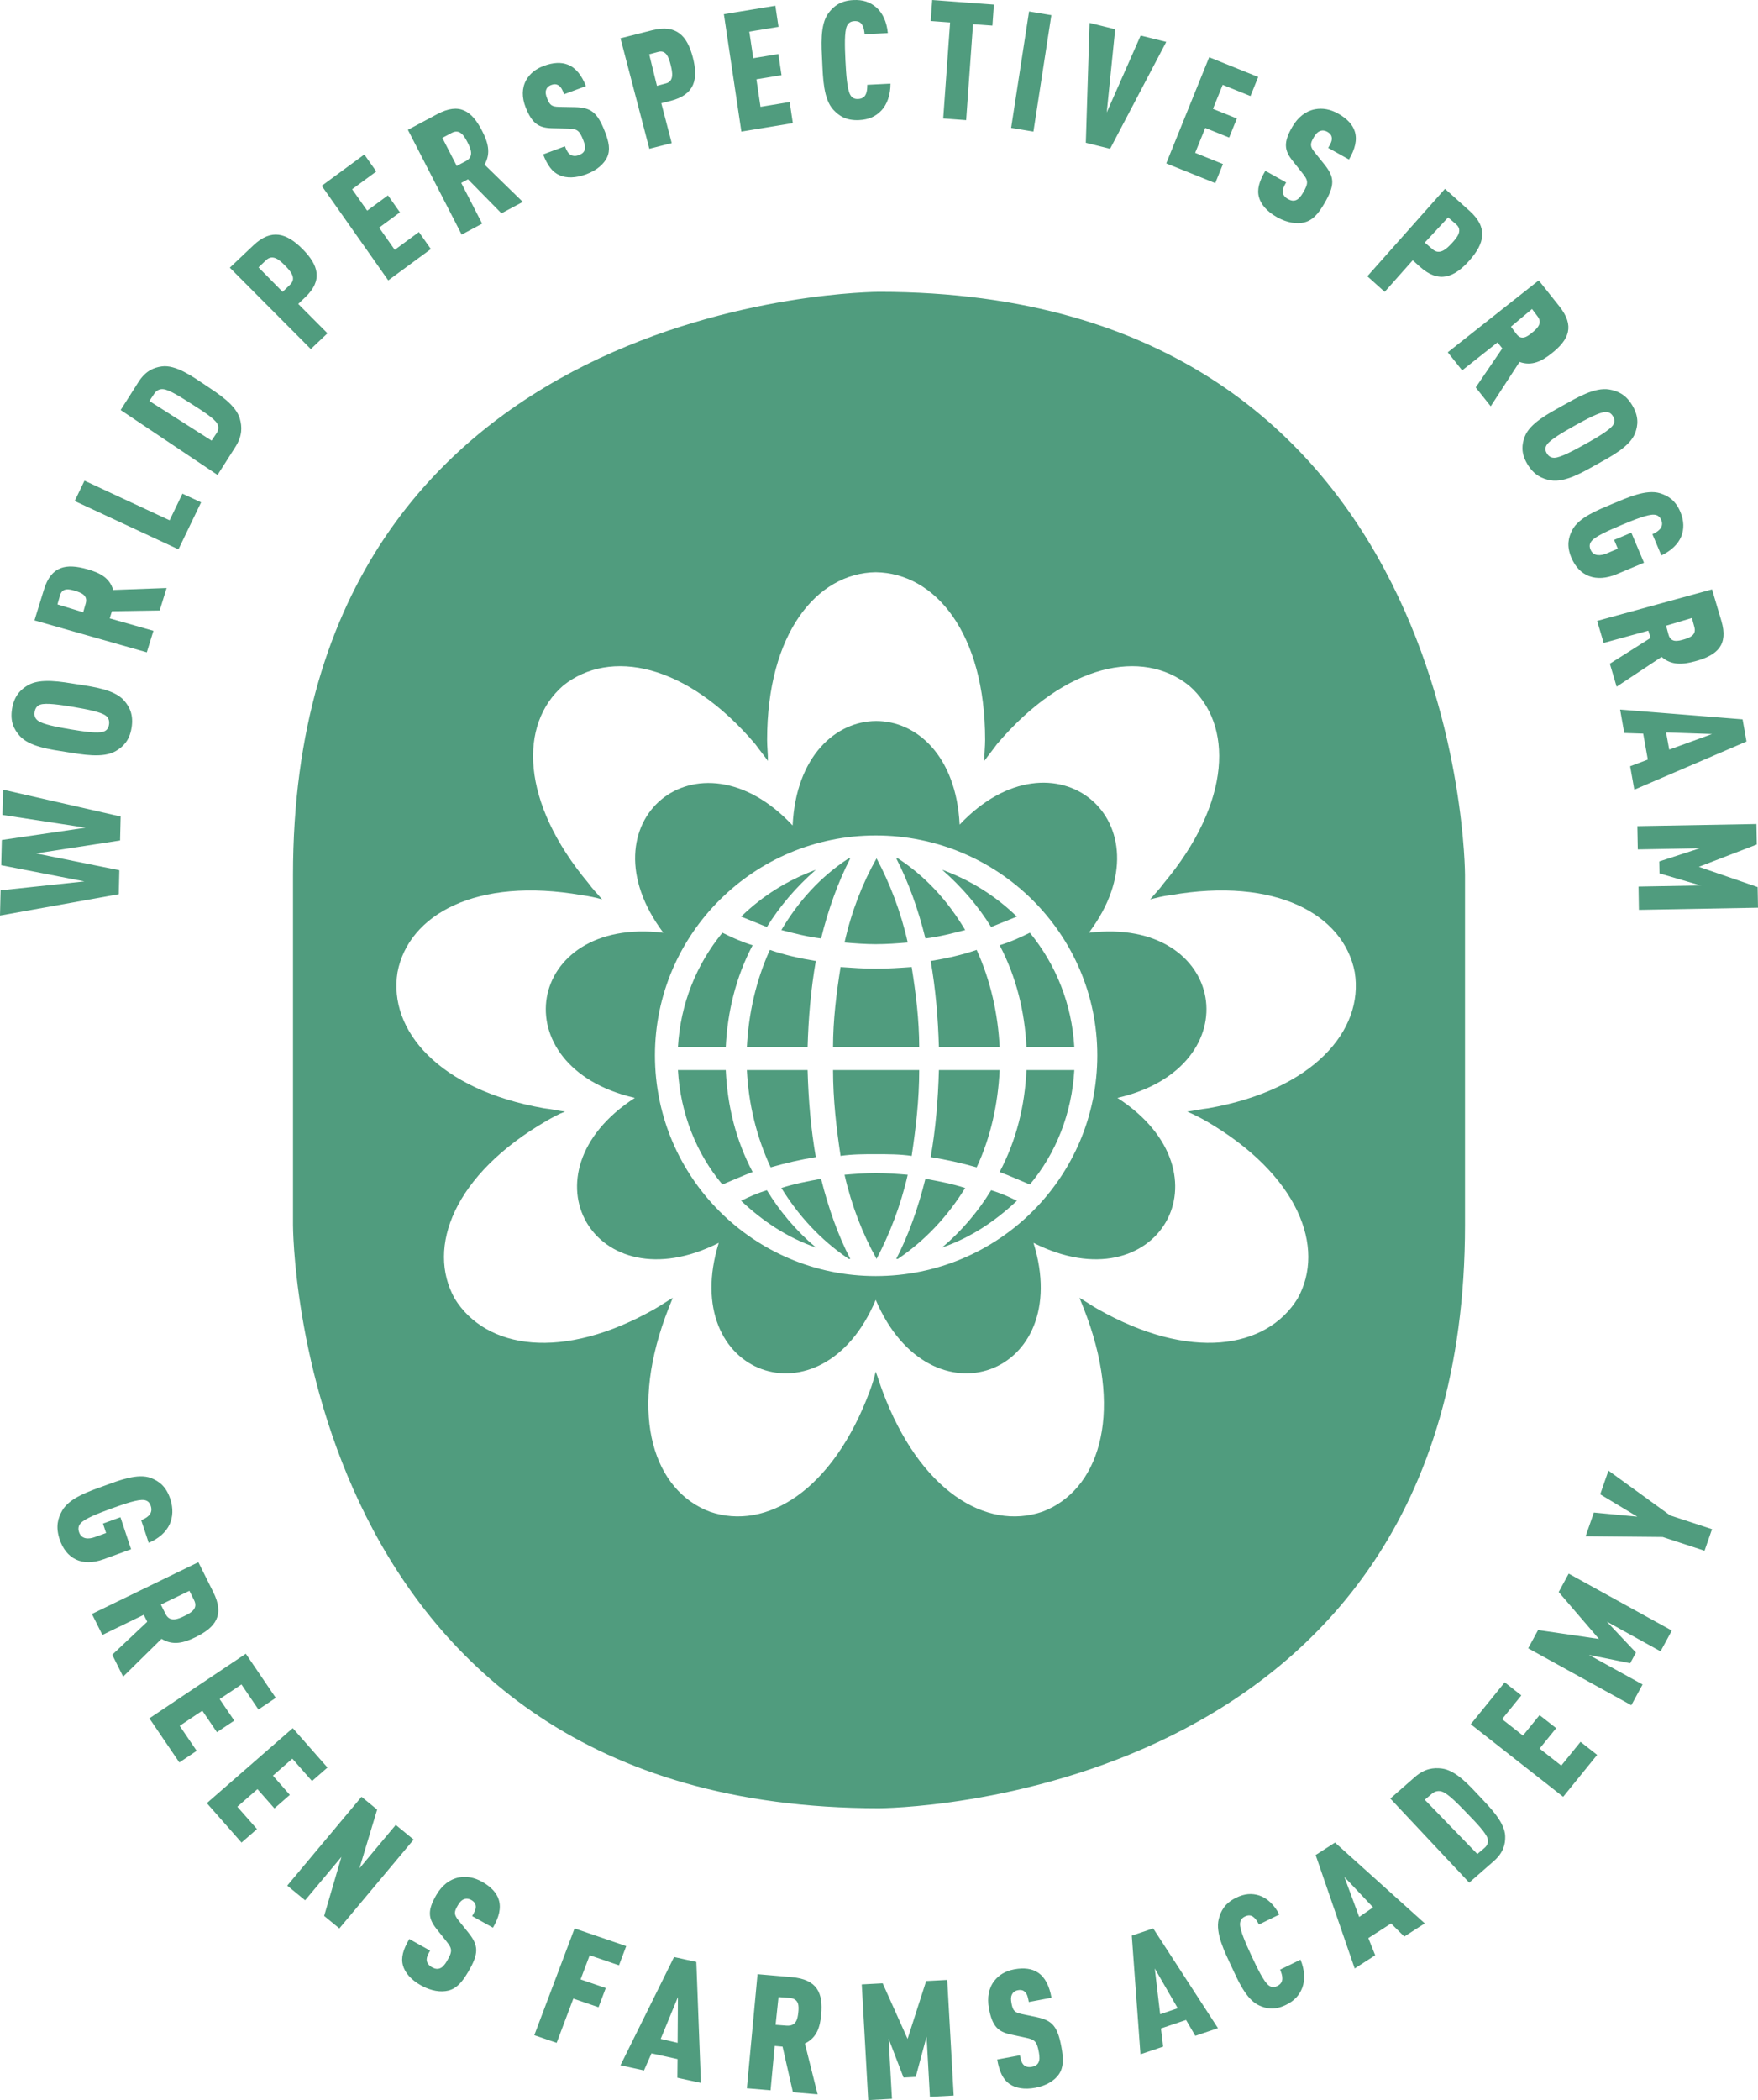 <?xml version="1.0" encoding="UTF-8" standalone="no"?>
<svg width="144px" height="172px" viewBox="0 0 144 172" version="1.1" xmlns="http://www.w3.org/2000/svg" xmlns:xlink="http://www.w3.org/1999/xlink" xmlns:sketch="http://www.bohemiancoding.com/sketch/ns">
    <title>Portrait</title>
    <description>Created with Sketch (http://www.bohemiancoding.com/sketch)</description>
    <defs></defs>
    <g id="Page-1" stroke="none" stroke-width="1" fill="none" fill-rule="evenodd" sketch:type="MSPage">
        <g id="Portrait" sketch:type="MSArtboardGroup" transform="translate(-167, -267)" fill="#509C7E">
            <g id="Group" sketch:type="MSLayerGroup" transform="translate(167, 267)">
                <path d="M2.954,69.897 L9.776,71.275 L9.728,73.237 L0,74.986 L0.05,72.919 L6.91,72.189 L0.1,70.864 L0.15,68.797 L7.017,67.789 L0.201,66.744 L0.251,64.676 L9.882,66.874 L9.835,68.836 L2.954,69.897 Z M9.488,61.512 C8.45,62.123 6.725,61.795 5.434,61.591 C4.143,61.387 2.399,61.165 1.608,60.264 C1.155,59.743 0.815,59.119 0.987,58.057 C1.159,56.995 1.685,56.479 2.281,56.124 C3.318,55.512 5.044,55.84 6.336,56.044 C7.627,56.248 9.369,56.47 10.161,57.371 C10.615,57.891 10.95,58.544 10.777,59.606 C10.604,60.668 10.084,61.157 9.488,61.512 Z M3.101,59.017 C3.491,59.321 4.636,59.542 5.746,59.73 C6.856,59.917 8.008,60.085 8.469,59.925 C8.693,59.851 8.874,59.7 8.928,59.346 C8.982,58.993 8.859,58.761 8.668,58.617 C8.278,58.314 7.134,58.092 6.024,57.904 C4.913,57.717 3.76,57.551 3.299,57.709 C3.077,57.783 2.89,57.961 2.836,58.316 C2.782,58.669 2.912,58.873 3.101,59.017 Z M8.987,50.645 L12.567,51.664 L12.025,53.428 L2.824,50.809 L3.6,48.287 C4.193,46.36 5.404,46.123 7.163,46.624 C8.145,46.904 8.978,47.302 9.268,48.319 L13.647,48.16 L13.079,49.998 L9.167,50.06 L8.987,50.645 Z M6.813,50.147 L7.022,49.415 C7.21,48.756 6.643,48.542 6.161,48.394 C5.678,48.247 5.103,48.11 4.914,48.769 L4.706,49.501 L6.813,50.147 Z M6.92,39.368 L13.892,42.613 L14.943,40.431 L16.471,41.142 L14.617,44.992 L6.118,41.034 L6.92,39.368 Z M17.819,38.899 L9.882,33.581 L11.345,31.281 C11.927,30.366 12.604,30.101 13.249,30.012 C14.4,29.852 15.797,30.854 16.834,31.549 C17.871,32.245 19.328,33.156 19.647,34.3 C19.828,34.943 19.864,35.685 19.282,36.6 L17.819,38.899 Z M12.235,32.842 L17.331,36.087 L17.74,35.477 C17.929,35.193 17.917,34.905 17.78,34.679 C17.536,34.258 16.574,33.647 15.691,33.085 C14.809,32.522 13.87,31.924 13.377,31.874 C13.111,31.844 12.834,31.948 12.644,32.232 L12.235,32.842 Z M26.824,27.297 L25.461,28.589 L18.824,21.924 L20.753,20.096 C22.23,18.696 23.484,19.092 24.779,20.394 C26.083,21.704 26.472,22.955 24.994,24.355 L24.428,24.892 L26.824,27.297 Z M23.149,23.902 L23.761,23.315 C24.312,22.788 23.798,22.205 23.352,21.753 C22.906,21.3 22.34,20.786 21.789,21.313 L21.176,21.9 L23.149,23.902 Z M29.844,12.654 L30.824,14.046 L28.845,15.5 L30.077,17.253 L31.78,16.001 L32.76,17.392 L31.057,18.644 L32.335,20.461 L34.315,19.006 L35.294,20.397 L31.804,22.965 L26.353,15.22 L29.844,12.654 Z M37.78,14.98 L39.494,18.319 L37.817,19.215 L33.412,10.634 L35.809,9.352 C37.639,8.373 38.648,9.078 39.49,10.717 C39.96,11.633 40.239,12.527 39.69,13.482 L42.824,16.537 L41.075,17.473 L38.335,14.684 L37.78,14.98 Z M37.414,13.591 L38.168,13.188 C38.847,12.825 38.562,12.176 38.292,11.65 C38.021,11.125 37.668,10.528 36.99,10.89 L36.235,11.294 L37.414,13.591 Z M45.84,14.356 C45.231,14.092 44.839,13.538 44.488,12.646 L46.274,11.982 C46.413,12.336 46.539,12.584 46.776,12.705 C46.918,12.778 47.134,12.81 47.41,12.707 C47.687,12.604 47.834,12.466 47.89,12.276 C47.957,12.083 47.916,11.833 47.776,11.478 C47.45,10.647 47.253,10.551 46.51,10.534 L45.201,10.502 C44.152,10.472 43.591,10.148 43.057,8.793 C42.739,7.986 42.739,7.215 43.101,6.562 C43.389,6.05 43.853,5.652 44.531,5.4 C45.324,5.104 45.979,5.086 46.509,5.295 C47.172,5.552 47.649,6.174 47.995,7.054 L46.21,7.718 C46.089,7.413 45.979,7.131 45.749,6.992 C45.596,6.895 45.411,6.866 45.147,6.964 C44.896,7.057 44.772,7.216 44.724,7.388 C44.668,7.576 44.702,7.774 44.818,8.066 C45.035,8.617 45.198,8.738 45.795,8.753 L47.088,8.777 C48.397,8.809 48.916,9.176 49.538,10.752 C49.884,11.634 50.012,12.286 49.721,12.899 C49.467,13.427 48.895,13.949 48.026,14.272 C47.147,14.599 46.396,14.598 45.84,14.356 Z M55.021,11.721 L53.188,12.185 L50.824,3.135 L53.417,2.477 C55.405,1.973 56.288,2.929 56.749,4.696 C57.214,6.475 56.917,7.757 54.929,8.261 L54.168,8.454 L55.021,11.721 Z M53.811,7.03 L54.554,6.83 C55.222,6.65 55.084,5.926 54.94,5.341 C54.797,4.758 54.587,4.066 53.919,4.247 L53.176,4.447 L53.811,7.03 Z M63.51,0.469 L63.767,2.197 L61.376,2.591 L61.701,4.766 L63.757,4.427 L64.014,6.156 L61.958,6.495 L62.294,8.75 L64.684,8.357 L64.941,10.085 L60.726,10.779 L59.294,1.162 L63.51,0.469 Z M68.252,8.981 C67.444,8.101 67.411,6.369 67.348,5.073 C67.285,3.777 67.146,2.023 67.864,1.067 C68.28,0.519 68.821,0.058 69.892,0.005 C70.683,-0.035 71.27,0.166 71.774,0.602 C72.293,1.049 72.638,1.791 72.724,2.708 L70.822,2.803 C70.795,2.533 70.756,2.265 70.638,2.067 C70.519,1.842 70.325,1.716 69.978,1.733 C69.63,1.75 69.464,1.922 69.367,2.143 C69.16,2.6 69.193,3.804 69.25,4.965 C69.308,6.126 69.393,7.327 69.643,7.762 C69.761,7.972 69.942,8.126 70.291,8.108 C70.639,8.091 70.833,7.932 70.928,7.698 C71.026,7.489 71.039,7.217 71.04,6.947 L72.941,6.852 C72.945,7.773 72.663,8.558 72.189,9.056 C71.729,9.539 71.165,9.798 70.374,9.837 C69.303,9.89 68.719,9.486 68.252,8.981 Z M77.26,9.702 L77.824,1.841 L76.235,1.723 L76.359,0 L81.412,0.375 L81.29,2.097 L79.701,1.981 L79.138,9.842 L77.26,9.702 Z M86.118,1.242 L84.649,10.779 L82.824,10.474 L84.292,0.937 L86.118,1.242 Z M89.249,1.875 L91.347,2.395 L90.654,9.212 L93.432,2.911 L95.529,3.431 L90.931,12.185 L88.941,11.692 L89.249,1.875 Z M103.059,6.304 L102.428,7.867 L100.152,6.949 L99.355,8.916 L101.313,9.704 L100.682,11.267 L98.724,10.479 L97.898,12.518 L100.174,13.435 L99.543,14.997 L95.529,13.381 L99.046,4.687 L103.059,6.304 Z M103.124,16.155 C102.944,15.511 103.143,14.846 103.646,13.99 L105.347,14.943 C105.149,15.283 105.028,15.541 105.081,15.805 C105.116,15.964 105.227,16.151 105.492,16.299 C105.756,16.446 105.964,16.47 106.156,16.39 C106.357,16.316 106.536,16.122 106.735,15.782 C107.203,14.985 107.153,14.771 106.684,14.183 L105.86,13.147 C105.202,12.313 105.104,11.667 105.865,10.369 C106.32,9.595 106.951,9.093 107.719,8.947 C108.326,8.836 108.952,8.938 109.6,9.299 C110.355,9.721 110.798,10.217 110.97,10.763 C111.19,11.447 110.99,12.221 110.496,13.064 L108.793,12.112 C108.964,11.819 109.122,11.55 109.09,11.283 C109.069,11.1 108.972,10.938 108.72,10.796 C108.481,10.662 108.271,10.669 108.099,10.744 C107.909,10.824 107.77,10.979 107.604,11.26 C107.296,11.787 107.303,11.993 107.677,12.466 L108.496,13.484 C109.32,14.52 109.359,15.163 108.473,16.673 C107.979,17.517 107.528,18.043 106.835,18.215 C106.238,18.364 105.44,18.259 104.613,17.796 C103.773,17.327 103.287,16.744 103.124,16.155 Z M113.421,23.902 L112,22.627 L118.362,15.466 L120.373,17.271 C121.914,18.654 121.598,19.941 120.356,21.34 C119.103,22.747 117.849,23.229 116.307,21.846 L115.718,21.317 L113.421,23.902 Z M116.706,19.868 L117.351,20.422 C117.932,20.921 118.493,20.38 118.925,19.914 C119.357,19.449 119.844,18.862 119.263,18.364 L118.618,17.809 L116.706,19.868 Z M122.665,28.044 L119.767,30.335 L118.588,28.854 L126.041,22.965 L127.725,25.082 C129.012,26.698 128.522,27.817 127.097,28.942 C126.302,29.571 125.491,30.008 124.467,29.643 L122.107,33.275 L120.879,31.733 L123.056,28.534 L122.665,28.044 Z M123.765,26.756 L124.223,27.368 C124.636,27.919 125.132,27.553 125.529,27.221 C125.925,26.89 126.365,26.47 125.951,25.92 L125.492,25.308 L123.765,26.756 Z M124.893,35.764 C125.308,34.662 126.859,33.857 127.993,33.224 C129.128,32.591 130.623,31.694 131.815,31.899 C132.499,32.019 133.165,32.291 133.708,33.207 C134.252,34.124 134.174,34.838 133.935,35.473 C133.521,36.574 131.969,37.38 130.835,38.013 C129.702,38.646 128.206,39.544 127.014,39.338 C126.33,39.217 125.652,38.924 125.108,38.008 C124.564,37.092 124.656,36.399 124.893,35.764 Z M131.488,33.746 C130.996,33.767 129.961,34.317 128.972,34.87 C127.986,35.423 126.977,36.018 126.708,36.42 C126.578,36.611 126.525,36.833 126.697,37.125 C126.869,37.415 127.107,37.506 127.344,37.492 C127.836,37.47 128.87,36.921 129.859,36.368 C130.847,35.816 131.856,35.219 132.124,34.818 C132.253,34.626 132.292,34.381 132.12,34.091 C131.948,33.8 131.724,33.732 131.488,33.746 Z M132.103,41.257 C133.281,40.763 134.842,40.05 135.971,40.397 C136.619,40.6 137.229,40.949 137.641,41.927 C137.95,42.661 137.947,43.339 137.719,43.925 C137.45,44.586 136.866,45.12 136.084,45.491 L135.352,43.753 C135.714,43.585 136.35,43.247 136.072,42.585 C135.938,42.268 135.723,42.17 135.486,42.155 C134.994,42.116 133.892,42.55 132.836,42.994 C131.783,43.436 130.701,43.92 130.384,44.297 C130.23,44.477 130.148,44.699 130.284,45.016 C130.525,45.591 131.134,45.524 131.612,45.323 L132.519,44.942 L132.215,44.22 L133.625,43.628 L134.662,46.088 L132.443,47.02 C130.7,47.753 129.343,47.168 128.714,45.676 C128.3,44.698 128.476,44.019 128.784,43.415 C129.324,42.368 130.927,41.752 132.103,41.257 Z M135.02,51.654 L131.358,52.657 L130.824,50.853 L140.234,48.272 L141,50.851 C141.585,52.821 140.676,53.66 138.878,54.153 C137.875,54.429 136.93,54.523 136.102,53.802 L132.422,56.24 L131.865,54.36 L135.197,52.251 L135.02,51.654 Z M136.471,51.246 L136.672,51.986 C136.856,52.652 137.445,52.516 137.929,52.372 C138.414,52.227 138.97,52.022 138.788,51.356 L138.587,50.616 L136.471,51.246 Z M134.597,60.086 L133.046,60.034 L132.706,58.114 L142.738,58.916 L143.059,60.731 L133.869,64.676 L133.528,62.757 L134.975,62.213 L134.597,60.086 Z M136.728,61.395 L140.235,60.118 L136.471,59.989 L136.728,61.395 Z M135.931,71.533 L135.912,70.554 L139.223,69.476 L134.154,69.567 L134.118,67.663 L143.873,67.488 L143.903,69.164 L139.155,70.994 L143.968,72.652 L144,74.342 L134.245,74.518 L134.213,72.611 L139.294,72.52 L135.931,71.533 Z M8.514,121.699 C9.709,121.264 11.297,120.626 12.39,121.061 C13.019,121.315 13.598,121.718 13.945,122.763 C14.204,123.546 14.158,124.249 13.895,124.842 C13.586,125.51 12.976,126.025 12.18,126.359 L11.565,124.506 C11.935,124.357 12.585,124.048 12.351,123.343 C12.238,123.002 12.033,122.888 11.799,122.856 C11.315,122.784 10.198,123.161 9.128,123.551 C8.058,123.94 6.957,124.372 6.62,124.743 C6.456,124.921 6.363,125.143 6.474,125.484 C6.678,126.096 7.283,126.067 7.768,125.89 L8.69,125.555 L8.435,124.784 L9.866,124.264 L10.736,126.886 L8.483,127.707 C6.714,128.351 5.409,127.656 4.881,126.065 C4.535,125.02 4.752,124.327 5.094,123.72 C5.694,122.667 7.318,122.134 8.514,121.699 Z M11.778,132.256 L8.386,133.905 L7.529,132.186 L16.248,127.946 L17.472,130.403 C18.406,132.278 17.674,133.281 16.009,134.091 C15.078,134.545 14.173,134.804 13.231,134.225 L10.085,137.319 L9.194,135.527 L12.061,132.824 L11.778,132.256 Z M13.176,131.421 L13.562,132.191 C13.909,132.887 14.568,132.614 15.103,132.354 C15.638,132.096 16.245,131.755 15.898,131.059 L15.513,130.289 L13.176,131.421 Z M22.588,139.058 L21.169,140.01 L19.777,137.961 L17.99,139.157 L19.187,140.92 L17.768,141.87 L16.571,140.108 L14.717,141.348 L16.109,143.397 L14.69,144.349 L12.235,140.734 L20.135,135.444 L22.588,139.058 Z M26.824,144.766 L25.558,145.87 L23.946,144.039 L22.355,145.429 L23.741,147.005 L22.476,148.109 L21.089,146.534 L19.438,147.974 L21.05,149.805 L19.783,150.91 L16.941,147.68 L23.981,141.537 L26.824,144.766 Z M24.994,155.638 L23.529,154.435 L29.614,147.161 L30.893,148.21 L29.444,153.019 L32.418,149.463 L33.882,150.666 L27.798,157.94 L26.551,156.917 L27.967,152.083 L24.994,155.638 Z M33.006,160.972 C32.827,160.328 33.026,159.662 33.527,158.808 L35.231,159.76 C35.032,160.1 34.911,160.358 34.964,160.622 C34.998,160.78 35.112,160.967 35.375,161.116 C35.64,161.263 35.848,161.287 36.038,161.207 C36.241,161.134 36.419,160.938 36.618,160.598 C37.086,159.802 37.037,159.588 36.569,159.001 L35.743,157.965 C35.086,157.131 34.988,156.485 35.75,155.186 C36.203,154.413 36.833,153.91 37.602,153.765 C38.21,153.654 38.835,153.755 39.482,154.116 C40.238,154.539 40.68,155.035 40.852,155.582 C41.073,156.264 40.873,157.039 40.378,157.881 L38.674,156.93 C38.846,156.637 39.004,156.368 38.97,156.101 C38.95,155.919 38.854,155.757 38.602,155.615 C38.363,155.481 38.152,155.487 37.981,155.562 C37.79,155.642 37.651,155.797 37.487,156.079 C37.178,156.605 37.184,156.811 37.559,157.285 L38.378,158.303 C39.203,159.339 39.24,159.982 38.354,161.492 C37.86,162.335 37.411,162.86 36.718,163.033 C36.122,163.181 35.323,163.076 34.495,162.613 C33.656,162.144 33.169,161.561 33.006,160.972 Z M49.619,162.823 L49.026,164.396 L46.963,163.689 L45.596,167.313 L43.765,166.686 L47.065,157.94 L51.294,159.388 L50.701,160.961 L48.302,160.139 L47.556,162.117 L49.619,162.823 Z M53.364,168.174 L52.75,169.572 L50.824,169.15 L55.213,160.283 L57.036,160.683 L57.412,170.594 L55.484,170.171 L55.498,168.642 L53.364,168.174 Z M55.503,167.313 L55.529,163.564 L54.118,166.99 L55.503,167.313 Z M63.456,167.565 L63.116,171.199 L61.176,171.032 L62.05,161.689 L64.825,161.929 C66.943,162.111 67.431,163.225 67.264,165.009 C67.171,166.007 66.923,166.885 65.928,167.368 L66.971,171.531 L64.948,171.358 L64.099,167.622 L63.456,167.565 Z M63.529,165.835 L64.421,165.903 C65.224,165.964 65.334,165.346 65.389,164.826 C65.444,164.306 65.463,163.693 64.66,163.632 L63.768,163.564 L63.529,165.835 Z M75.011,170.101 L74.011,170.154 L72.788,166.975 L73.062,171.898 L71.117,172 L70.588,162.526 L72.301,162.436 L74.341,166.987 L75.864,162.249 L77.59,162.158 L78.118,171.632 L76.171,171.734 L75.898,166.797 L75.011,170.101 Z M82.68,170.674 C82.138,170.292 81.859,169.654 81.682,168.679 L83.543,168.33 C83.614,168.718 83.69,168.993 83.896,169.161 C84.023,169.262 84.227,169.333 84.514,169.279 C84.801,169.225 84.971,169.11 85.06,168.928 C85.162,168.743 85.168,168.479 85.097,168.091 C84.934,167.184 84.76,167.051 84.042,166.897 L82.774,166.623 C81.758,166.4 81.273,165.967 81.004,164.485 C80.844,163.604 80.987,162.817 81.46,162.218 C81.836,161.746 82.361,161.427 83.067,161.293 C83.893,161.138 84.534,161.237 85.01,161.551 C85.608,161.935 85.955,162.656 86.13,163.618 L84.271,163.967 C84.21,163.633 84.154,163.327 83.959,163.142 C83.827,163.015 83.653,162.951 83.378,163.002 C83.116,163.052 82.965,163.19 82.887,163.357 C82.798,163.539 82.794,163.747 82.852,164.067 C82.961,164.668 83.097,164.821 83.674,164.947 L84.928,165.21 C86.197,165.482 86.633,165.953 86.945,167.675 C87.121,168.637 87.125,169.327 86.727,169.9 C86.382,170.392 85.728,170.818 84.823,170.989 C83.906,171.161 83.178,171.022 82.68,170.674 Z M95.093,166.134 L95.274,167.625 L93.417,168.251 L92.706,158.532 L94.461,157.94 L99.765,166.111 L97.909,166.738 L97.152,165.44 L95.093,166.134 Z M96.471,164.479 L94.588,161.221 L95.031,164.97 L96.471,164.479 Z M103.115,164.24 C102.063,163.748 101.391,162.183 100.854,161.025 C100.314,159.868 99.539,158.324 99.827,157.177 C99.996,156.517 100.311,155.888 101.251,155.428 C101.944,155.09 102.546,155.048 103.16,155.25 C103.79,155.459 104.375,156.001 104.791,156.805 L103.121,157.621 C102.998,157.386 102.862,157.156 102.683,157.022 C102.495,156.861 102.273,156.821 101.968,156.97 C101.663,157.12 101.577,157.341 101.571,157.579 C101.557,158.075 102.033,159.159 102.516,160.196 C102.998,161.232 103.52,162.294 103.905,162.594 C104.088,162.74 104.311,162.811 104.616,162.66 C104.921,162.511 105.035,162.292 105.035,162.042 C105.044,161.815 104.955,161.563 104.856,161.316 L106.525,160.5 C106.873,161.336 106.91,162.161 106.672,162.796 C106.439,163.412 106.029,163.865 105.334,164.205 C104.393,164.664 103.722,164.52 103.115,164.24 Z M112.082,158.733 L112.643,160.141 L110.964,161.221 L107.765,151.931 L109.352,150.91 L116.706,157.529 L115.026,158.608 L113.943,157.536 L112.082,158.733 Z M112.471,156.217 L110.118,153.722 L111.332,157.003 L112.471,156.217 Z M120.346,154.191 L113.882,147.304 L115.895,145.542 C116.696,144.84 117.427,144.764 118.083,144.842 C119.253,144.979 120.376,146.254 121.221,147.152 C122.065,148.051 123.264,149.254 123.293,150.392 C123.309,151.032 123.159,151.727 122.358,152.429 L120.346,154.191 Z M116.706,147.404 L121.011,151.847 L121.593,151.353 C121.865,151.123 121.93,150.838 121.852,150.582 C121.718,150.11 120.907,149.271 120.16,148.502 C119.417,147.732 118.623,146.914 118.135,146.743 C117.87,146.647 117.561,146.68 117.29,146.909 L116.706,147.404 Z M123.253,137.787 L124.614,138.856 L123.038,140.801 L124.749,142.145 L126.107,140.471 L127.468,141.539 L126.111,143.213 L127.886,144.606 L129.464,142.661 L130.824,143.729 L128.042,147.161 L120.471,141.218 L123.253,137.787 Z M134.004,135.348 L133.531,136.222 L130.156,135.54 L134.546,137.963 L133.624,139.662 L125.176,134.999 L125.987,133.503 L130.973,134.233 L127.675,130.391 L128.494,128.883 L136.941,133.547 L136.018,135.247 L131.617,132.815 L134.004,135.348 Z M139.621,127.008 L136.191,125.882 L129.882,125.821 L130.556,123.88 L134.117,124.218 L131.076,122.387 L131.75,120.447 L136.806,124.116 L140.235,125.241 L139.621,127.008 Z" id="Shape" sketch:type="MSShapeGroup"></path>
                <path d="M24,100.33 C24,100.33 24,148.098 72,148.098 C72,148.098 120,148.098 120,100.33 L120,71.67 C120.001,71.67 120.001,23.902 72,23.902 C72,23.902 24,23.902 24,71.67 L24,100.33 Z M62.903,62.324 C62.559,61.843 62.213,61.43 61.869,60.95 C56.214,54.285 49.939,53.117 46.145,56.14 C42.49,59.301 42.628,65.69 48.214,72.354 C48.558,72.836 48.972,73.247 49.318,73.66 C48.835,73.522 48.214,73.385 47.662,73.316 C39.041,71.804 33.455,74.896 32.559,79.638 C31.801,84.377 35.938,89.257 44.559,90.768 C45.179,90.836 45.731,90.973 46.284,91.042 C45.731,91.248 45.249,91.524 44.766,91.799 C37.18,96.194 34.904,102.171 37.249,106.363 C39.8,110.486 46.076,111.516 53.662,107.187 C54.145,106.912 54.627,106.569 55.11,106.293 C54.904,106.774 54.696,107.324 54.49,107.873 C51.524,116.05 53.593,122.096 58.145,123.812 C62.765,125.392 68.213,122.096 71.248,113.919 C71.455,113.369 71.593,112.889 71.731,112.339 C71.937,112.889 72.075,113.369 72.282,113.919 C75.317,122.096 80.767,125.392 85.385,123.812 C89.937,122.096 92.006,116.05 89.041,107.873 C88.833,107.324 88.625,106.774 88.42,106.293 C88.903,106.568 89.387,106.911 89.87,107.187 C97.454,111.516 103.731,110.486 106.283,106.363 C108.628,102.171 106.352,96.195 98.765,91.799 C98.281,91.524 97.731,91.248 97.246,91.042 C97.798,90.973 98.35,90.836 98.971,90.768 C107.592,89.257 111.73,84.378 110.97,79.638 C110.074,74.896 104.488,71.804 95.867,73.316 C95.246,73.385 94.764,73.522 94.211,73.66 C94.557,73.247 94.972,72.836 95.314,72.354 C100.901,65.69 101.041,59.301 97.383,56.14 C93.591,53.117 87.315,54.285 81.659,60.95 C81.316,61.43 80.971,61.843 80.625,62.324 C80.625,61.705 80.694,61.156 80.694,60.606 C80.696,51.882 76.627,46.934 71.731,46.866 C66.903,46.934 62.834,51.882 62.834,60.606 C62.834,61.156 62.903,61.705 62.903,62.324 Z" id="Shape" sketch:type="MSShapeGroup"></path>
                <path d="M71.731,106.461 C67.33,116.965 55.506,112.639 58.874,101.794 C48.699,106.941 42.443,96.095 52,89.919 C40.931,87.378 43.062,75.021 54.336,76.393 C47.53,67.332 57.155,59.301 64.924,67.607 C65.474,56.211 78.054,56.211 78.605,67.539 C86.373,59.301 95.998,67.332 89.192,76.393 C100.468,75.021 102.599,87.378 91.53,89.919 C101.086,96.096 94.829,106.941 84.655,101.794 C88.024,112.639 76.199,116.964 71.731,106.461 Z M89.882,86.434 C89.882,76.505 81.769,68.425 71.731,68.425 C61.76,68.425 53.647,76.505 53.647,86.434 C53.647,96.432 61.76,104.512 71.731,104.512 C81.769,104.512 89.882,96.432 89.882,86.434 Z" id="Shape" sketch:type="MSShapeGroup"></path>
                <path d="M62.816,97.482 C62.112,97.7 61.409,97.989 60.706,98.348 C62.464,100.006 64.503,101.375 66.824,102.169 C65.206,100.799 63.871,99.213 62.816,97.482 Z M59.447,87.64 L55.529,87.64 C55.735,91.198 57.042,94.481 59.172,97.014 C59.996,96.671 60.753,96.329 61.647,95.987 C60.271,93.387 59.585,90.582 59.447,87.64 Z M83.294,98.348 C82.593,97.988 81.889,97.699 81.185,97.482 C80.13,99.213 78.795,100.798 77.176,102.169 C79.498,101.375 81.537,100.006 83.294,98.348 Z M81.882,95.987 C82.776,96.328 83.531,96.671 84.357,97.014 C86.488,94.481 87.796,91.198 88,87.64 L84.081,87.64 C83.944,90.582 83.257,93.387 81.882,95.987 Z M55.529,85.766 L59.447,85.766 C59.585,82.893 60.271,80.018 61.647,77.418 C60.753,77.144 59.996,76.803 59.172,76.392 C57.042,78.992 55.735,82.208 55.529,85.766 Z M88,85.766 C87.795,82.208 86.488,78.992 84.357,76.392 C83.53,76.803 82.775,77.144 81.882,77.418 C83.256,80.018 83.944,82.893 84.081,85.766 L88,85.766 Z M83.294,75.071 C81.536,73.366 79.498,72.088 77.176,71.237 C78.794,72.656 80.129,74.218 81.185,75.924 C81.889,75.639 82.592,75.356 83.294,75.071 Z M64,97.298 C65.396,99.552 67.189,101.535 69.514,103.106 L69.647,103.106 C68.651,101.193 67.854,98.937 67.255,96.545 C66.126,96.752 65.063,96.956 64,97.298 Z M61.176,87.64 C61.311,90.436 61.983,93.162 63.126,95.608 C64.337,95.259 65.545,94.979 66.824,94.769 C66.419,92.463 66.218,90.087 66.15,87.64 L61.176,87.64 Z M63.059,77.798 C61.917,80.314 61.311,83.041 61.176,85.766 L66.15,85.766 C66.218,83.39 66.419,81.013 66.824,78.708 C65.545,78.497 64.268,78.219 63.059,77.798 Z M69.514,70.3 C67.189,71.819 65.396,73.822 64,76.171 C65.063,76.447 66.126,76.724 67.255,76.861 C67.854,74.444 68.651,72.234 69.647,70.3 L69.514,70.3 Z M62.816,75.924 C63.871,74.218 65.206,72.656 66.824,71.237 C64.503,72.088 62.464,73.366 60.706,75.071 C61.409,75.356 62.112,75.639 62.816,75.924 Z M71.8,70.3 C70.667,72.298 69.744,74.642 69.176,77.192 C70.027,77.262 70.878,77.33 71.73,77.33 C72.652,77.33 73.501,77.262 74.353,77.192 C73.786,74.642 72.864,72.298 71.8,70.3 Z M75.294,85.766 C75.294,83.556 75.019,81.347 74.677,79.204 C73.718,79.271 72.758,79.338 71.731,79.338 C70.771,79.338 69.812,79.271 68.852,79.204 C68.509,81.347 68.235,83.556 68.235,85.766 L75.294,85.766 Z M74.677,94.67 C75.019,92.398 75.294,90.055 75.294,87.64 L68.235,87.64 C68.235,90.055 68.509,92.398 68.852,94.67 C69.811,94.528 70.771,94.528 71.731,94.528 C72.759,94.529 73.718,94.529 74.677,94.67 Z M74.353,96.215 C73.501,96.145 72.652,96.076 71.73,96.076 C70.878,96.076 70.027,96.144 69.176,96.215 C69.745,98.721 70.667,101.087 71.801,103.106 C72.864,101.087 73.786,98.721 74.353,96.215 Z M73.412,103.106 L73.546,103.106 C75.869,101.535 77.664,99.552 79.059,97.298 C77.996,96.955 76.933,96.752 75.803,96.545 C75.207,98.938 74.408,101.193 73.412,103.106 Z M76.235,94.769 C77.514,94.979 78.788,95.259 80,95.608 C81.144,93.162 81.747,90.436 81.882,87.64 L76.907,87.64 C76.84,90.087 76.639,92.463 76.235,94.769 Z M76.907,85.766 L81.882,85.766 C81.747,83.041 81.144,80.314 80,77.798 C78.788,78.219 77.514,78.497 76.235,78.708 C76.639,81.013 76.839,83.39 76.907,85.766 Z M75.803,76.861 C76.933,76.724 77.996,76.447 79.059,76.171 C77.664,73.822 75.869,71.819 73.546,70.3 L73.412,70.3 C74.408,72.234 75.206,74.444 75.803,76.861 Z" id="Shape" sketch:type="MSShapeGroup"></path>
            </g>
        </g>
    </g>
</svg>